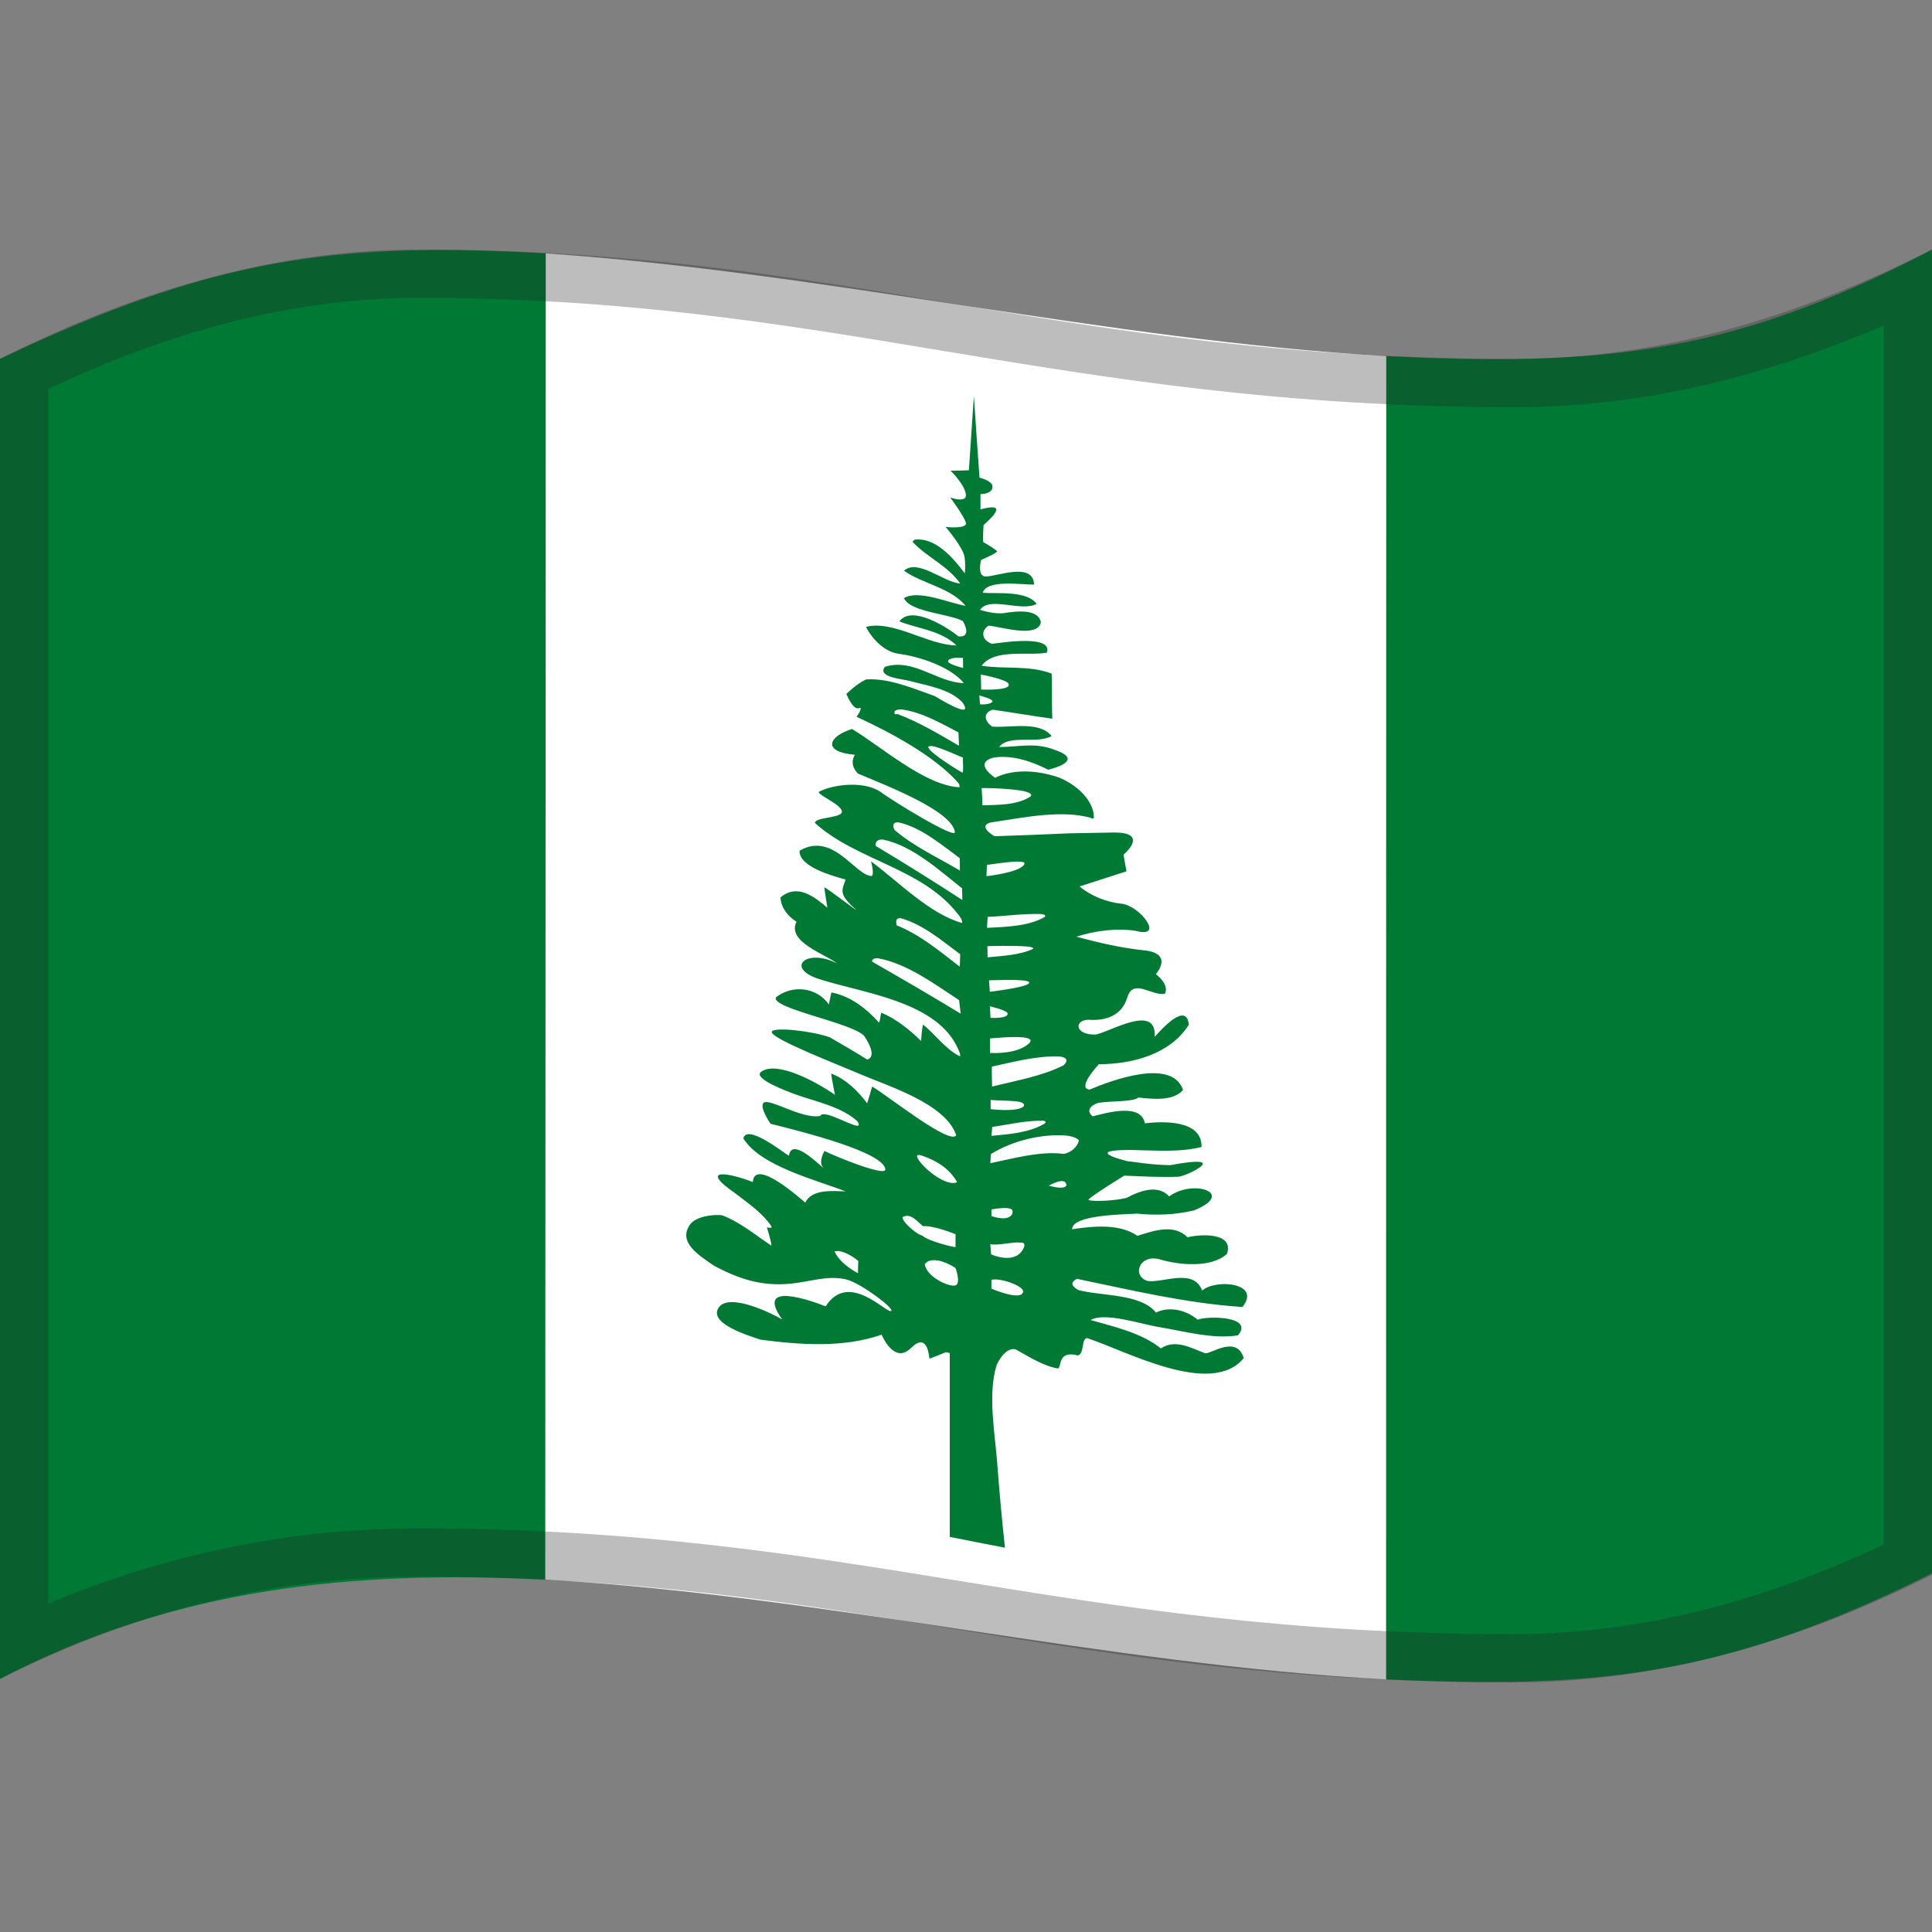 <svg viewBox="0 0 1200 1200" xmlns="http://www.w3.org/2000/svg" xmlns:xlink="http://www.w3.org/1999/xlink">
  <rect x="0" y="0" width="1200" height="1200" fill="#808080" stroke="none"/>
  <g>
    <path d="M0,222.9c51.7-24.5,104.6-46,160.9-57.3c58.9-12,118.4-11.7,178.1-8.2c-0.1,274.6-0.2,549.2-0.3,823.7 c-120.4-5.9-230.6,5.2-338.8,61.7C0,769.5,0,496.2,0,222.9z" fill="#007934"/>
    <path d="M861,221.2c59.3,2.9,119,3.8,177.6-7c57.1-10.4,110.2-32.3,161.4-59.2c0,274.1,0,548.2,0,822.2 c-51.1,25.6-104,46.8-160.4,57.7c-59.1,11.5-118.8,10.8-178.7,8.2C861,769.2,861,495.2,861,221.2z" fill="#007934"/>
    <path d="M596.2,600.4C596.2,600.2,596.2,600.4,596.2,600.4C596.2,600.2,596.2,600.2,596.2,600.4 c0.1-1,0.1-6.8,0.3-7.6l0,0c-11.3-8.4-23.2-18.7-37-22.4l0,0c-2.4-0.2-3.5,1-2.5,4.2C571.1,580,584.2,591.2,596.2,600.4z" fill="#FFFFFF"/>
    <path d="M545.4,595.4L545.4,595.4c-2.1-0.2-3,0.4-3.4,0.9c-0.1,0.3-0.3,0.5-0.3,0.8c0,0.2,0,0.2,0,0.2l0,0 c18.5,10.5,36.9,21.1,55,32.3c-0.4-3.4-0.6-5-1-8.4C580.6,611.5,563.6,598.5,545.4,595.4z" fill="#FFFFFF"/>
    <path d="M595.4,463.4L595.4,463.4C595.4,463.4,595.4,463.2,595.4,463.4c0.1-1.2-0.1-7.9-0.1-8.4 c-10.8-5.7-22.5-12.4-34.8-14.2l0,0c-2.6-0.3-4,0.2-4.6,0.9c-0.1,0.2-0.1,0.3-0.3,0.5c0,0.1,0,0.1,0,0.2c0,0,0,0,0,0.2 c0,0,0,0,0,0.2l0,0c0,0,0,0,0,0.2l0,0c0,0,0,0,0,0.2l0,0c0,0.2,0.1,0.2,0.3,0.4l0,0c0.1,0,0.1,0,0.1,0c0.1,0,0.1,0.2,0.3,0.2 c0,0,0.1,0,0.3,0s0.1,0,0.3,0C570.4,448.4,583.1,456.3,595.4,463.4C595.3,463.3,595.4,463.4,595.4,463.4z" fill="#FFFFFF"/>
    <path d="M596.2,540.7c-0.1-3-0.1-4.5-0.1-7.5c-11.1-8.1-24-19.3-38-22.2l0,0c-4.5-0.4-3.3,3.8-2.5,4.8 C563.4,525.5,582.8,532.8,596.2,540.7z" fill="#FFFFFF"/>
    <path d="M548.7,521.6L548.7,521.6c-5.5-0.5-4.8,3.7-4.7,3.9c18.1,10.8,36,22.1,53.7,33.6l0,0c0.1-0.5-0.1-7-0.1-7.2 C583.4,540.6,567.1,525.4,548.7,521.6z" fill="#FFFFFF"/>
    <path d="M520.5,777.1L520.5,777.1c-0.7-0.1-1.5,0-2.2,0.2c3.5,8.2,14.6,13.6,14.6,13.6s0.2-7.3,0.2-7.7l0,0 C532.3,782.6,526.2,777.4,520.5,777.1z" fill="#FFFFFF"/>
    <path d="M598.1,408.2L598.1,408.2L598.1,408.2C598.1,408.2,597.9,408.4,598.1,408.2c-1.2,0.1-6.4-0.8-9,1.3 c-0.1,0-0.1,0.2-0.1,0.2s0,0-0.1,0.2l0,0c0,0,0,0.2-0.1,0.2l0,0c0,0.1,0,0.1,0,0.2l0,0l0,0c0,0,0,0,0,0.2l0,0l0,0l0,0 c0,0,0,0,0,0.2l0,0l0,0l0,0l0,0c1.5,1.9,9.3,3.8,9.3,3.8C598,411.9,598,410.7,598.1,408.2L598.1,408.2L598.1,408.2z" fill="#FFFFFF"/>
    <path d="M578.7,463.3L578.7,463.3c-0.9-0.2-1.8,0.1-2.2,0.3l0,0l0,0c0,0.2-0.1,0.2-0.1,0.3c0,0.1,0,0.1,0,0.2 c0.8,3.5,20.1,15.1,21.1,15.7l0,0c0,0,0,0,0.1,0l0,0c0,0,0,0,0.1,0l0,0l0,0l0,0c0.7-1.3,0.1-8,0.1-9.3 C597.3,470.5,584.2,464.1,578.7,463.3z" fill="#FFFFFF"/>
    <path d="M581.8,783L581.8,783c-2.8-0.3-5.4,0.1-7.3,2.3c1,8.2,16.1,14.8,19.2,13.2c0.1,0,0.3-0.1,0.3-0.1 c2.5-2-0.3-10.2-0.4-10.6C593.6,787.6,587.5,783.6,581.8,783z" fill="#FFFFFF"/>
    <path d="M594.4,734.3c-4.8-8.7-13.5-13.9-22.7-16.8c-0.1,0-0.1,0-0.3,0l0,0c-1-0.2-1.5,0.1-1.9,0.2 C571.8,725,586.4,737.8,594.4,734.3z" fill="#FFFFFF"/>
    <path d="M593.6,774.7C593.7,774.8,593.6,774.7,593.6,774.7S593.7,774.8,593.6,774.7c0.1-3.2,0.1-4.8,0.1-8 c0,0-13.5-5.6-20.3-5c-3-2.8-5.9-6-9.2-6.4l0,0c-1.1-0.2-2.2,0.2-3.3,0.7l0,0c0,0,0,0,0,0.2l0,0c0,0,0,0,0,0.2c0,0,0,0,0,0.2 c0,0.1,0,0.1,0,0.2c0,0,0,0,0,0.2c0.7,3,9.1,10.3,12.1,10.8C576.5,771.2,592.4,774.9,593.6,774.7z" fill="#FFFFFF"/>
    <path d="M626,630.3L626,630.3L626,630.3l0.1-0.2l0,0c0,0,0,0,0-0.2l0,0l0,0c0-0.1,0-0.1,0-0.2l0,0c0,0,0,0,0-0.2 l0,0l0,0l0,0c-1.6-2.1-10.5-3.9-11-4.2l0,0c0.3,1.8,0.7,7.3,0.7,7.3S624.6,632.7,626,630.3z" fill="#FFFFFF"/>
    <path d="M621.4,794.9L621.4,794.9c-2.1-0.4-4.1-0.4-5.6-0.1c0,2.2,0,3.3,0,5.5c0,0,16.3,6.9,19.3,2.9 c0.4-0.5,0.4-1.2,0.3-1.7C634.3,798.8,627.2,795.9,621.4,794.9z" fill="#FFFFFF"/>
    <path d="M660.8,716.8c7.1-1.5,9.1-7.1,9.3-8.3c0,0,0,0,0-0.2l0,0l0,0l0,0c-1.4-1.5-3.9-2.3-7-2.8l0,0 c-15.6-1.5-34.2,3.2-47.6,11.4c0,0-0.5,4.7-0.4,5.7c0,0,0,0,0,0.2l0,0C629.5,719.4,646,714.8,660.8,716.8z" fill="#FFFFFF"/>
    <path d="M633.6,771.4L633.6,771.4c-4.5-0.4-13.6,2.2-18.5,1c0.2,2.5,0.3,3.8,0.5,6.3c0,0,13.9,6.5,19.6-2.8 C637.3,772.9,636.2,771.6,633.6,771.4z" fill="#FFFFFF"/>
    <path d="M639.1,610.8C639.1,610.8,639.1,610.6,639.1,610.8c0.1-0.2,0.1-0.2,0.1-0.3l0,0c0,0,0,0,0-0.2l0,0l0,0 c0,0,0,0,0-0.2l0,0c-0.3-0.4-1.7-0.8-3.4-1.1l0,0c-6.9-0.7-21.1-0.3-21.6-0.4c0,0.2,0.5,7.1,0.5,7.1S636.2,613.4,639.1,610.8z" fill="#FFFFFF"/>
    <path d="M640.1,646.2c-0.3-0.8-1.8-1.4-4-1.7l0,0c-7-0.9-20.4,0.7-21.3,0.6l0,0c0,3.6,0,5.4,0,8.9 c0,0,16.4,1.2,24.1-5.8C640,647.4,640.4,646.7,640.1,646.2z" fill="#FFFFFF"/>
    <path d="M626.6,425.5L626.6,425.5v-0.4c0,0,0,0,0-0.2c0-0.1,0-0.1,0-0.2c0,0,0,0,0-0.2c-1.4-2.9-17.1-5.7-17.3-5.8 l0,0c0.1,3.6,0.2,5.4,0.3,9C609.5,428,625.4,428.7,626.6,425.5z" fill="#FFFFFF"/>
    <path d="M661.7,734.4c-0.4-0.4-1-0.7-1.7-0.8l0,0c-3.1-0.3-8.2,2.5-8.6,2.8c0.6,0.3,9.3,3,11-0.1 c0-0.5-0.1-0.9-0.3-1.3C662,734.8,661.8,734.6,661.7,734.4z" fill="#FFFFFF"/>
    <path d="M339,157.4c-0.1,274.6-0.2,549.2-0.3,823.7c175.5,10.2,346.5,52.6,522.2,62c0-274,0-547.9,0.1-821.9 C685.5,211,514.3,169.4,339,157.4z" fill="#FFFFFF"/>
    <path d="M615.8,751c0,1.6,0,2.5,0,4.1c0,0,10.6,3.9,13-1.5c0.3-0.7,0.3-1.2,0.1-1.6c0-0.1,0-0.1,0-0.2 c0,0,0-0.2-0.1-0.2c0,0,0,0-0.1-0.2c-0.1-0.1-0.1-0.1-0.1-0.2c-0.5-0.4-1.5-0.8-2.6-1l0,0C622.2,750,615.8,751,615.8,751L615.8,751 z" fill="#FFFFFF"/>
    <path d="M641.8,589.4L641.8,589.4C641.8,589.2,641.8,589.4,641.8,589.4v-0.2l0,0c0,0,0-0.2-0.1-0.2 c-0.4-0.4-1.8-0.6-3.7-0.9l0,0c-7.7-0.9-23.9-0.2-24.6-0.2c0,0.5,0.1,6.8,0.1,6.8C622.7,593.8,633.3,593.4,641.8,589.4 C641.6,589.4,641.8,589.4,641.8,589.4z" fill="#FFFFFF"/>
    <path d="M615.9,662.4c-0.1,1,0.1,12.4,0.1,12.4c14.6-3.7,31.1-6.3,44.5-13.3c0.7-0.6,1.6-1.7,1.7-2.8 c0-0.2,0-0.4,0-0.5c0,0,0-0.2-0.1-0.2c-0.4-0.8-1.6-1.7-4.3-1.9l0,0C643.8,655.7,629.6,659.4,615.9,662.4z" fill="#FFFFFF"/>
    <path d="M636.1,686.7c0-0.1,0-0.1,0-0.2c0-0.1,0-0.1,0-0.2s0-0.1,0-0.2c-0.1-0.1-0.1-0.1-0.1-0.2 c-0.7-0.8-2.7-1.5-5.3-1.8l0,0c-5-0.6-12.1-0.4-15.3-0.8c0,2.3,0,3.4,0,5.7c0,0,17,2.1,20.5-1.8C635.9,687,636.1,686.8,636.1,686.7 z" fill="#FFFFFF"/>
    <path d="M632.4,490.6L632.4,490.6c-9-1.3-22.1-1.2-22.7-1.3c0.2,4.2,0.2,6.4,0.4,10.6c9.6-0.2,21.8,0,30-5.6 C641.6,492.6,637.7,491.5,632.4,490.6z" fill="#FFFFFF"/>
    <path d="M649.4,697C649.4,697,649.4,696.8,649.4,697c-0.1-0.4-0.6-0.6-1.4-0.8l0,0c-10.6-0.1-21.2,2.3-31.7,3.9 c-0.1,1-0.4,5.5-0.4,5.5c10.7-1.1,23.3-2,32.8-7.5C649.1,697.5,649.4,697.2,649.4,697z" fill="#FFFFFF"/>
    <path d="M616.5,436L616.5,436C616.5,435.8,616.5,435.8,616.5,436c0.1-0.2,0.1-0.2,0.1-0.2l0,0l0,0l0,0l0,0l0,0l0,0 l0,0l0,0l0,0c-0.8-1.6-7.3-3-8.2-3.6l0,0l0,0l0,0c0,0,0.3,4.9,0.5,5.6l0,0l0,0l0,0C609.2,437.6,615.2,437.9,616.5,436L616.5,436z" fill="#FFFFFF"/>
    <path d="M649.4,568.9c0-0.1,0-0.1,0-0.2c-0.3-0.4-1.3-0.7-2.8-1l0,0c-11-0.5-21.9,1.2-32.9,1.8l0,0l0,0l0,0l0,0 c0,0.7-0.7,5.1-0.4,6.4c0,0,0,0,0,0.2l0,0c0,0,0,0,0,0.2l0,0l0,0l0,0c11.5-0.6,25.4-0.9,35.7-6.5 C649.3,569.5,649.3,569.1,649.4,568.9z" fill="#FFFFFF"/>
    <path d="M636.5,536.3L636.5,536.3c0-0.2,0-0.4-0.1-0.4l0,0c-0.3-0.4-1.1-0.7-2.3-0.9l0,0c-5.9-0.6-20.1,2-21,1.9 l0,0c0,0.2,0,7,0,7s19.5-2.1,23.2-6.9C636.4,536.9,636.5,536.7,636.5,536.3z" fill="#FFFFFF"/>
    <path d="M604.3,246.1L604.3,246.1L604.3,246.1L604.3,246.1z" fill="#007934"/>
    <path d="M668.9,794.3c34.2,7.1,67.9,15.2,102.8,17.5c12.1-15.2-16.8-17.6-25-10.2c-5.3-14-23.6-4.9-33.6-5.9 c-10.4-2.7-5.7-17.3,7.6-13.4c11.7,3.5,31.7,5.4,41.4-3.5c4.5-13.5-16.5-12.3-24.5-10.3c-8.5-8.6-21.3-4-31.1-0.9 c-11.3-7.8-27.8-6-40.6-4.1c0.1-9.1,32.2-9.1,40.2-9.7c11.9,1.2,23.8,0.8,35.5-2c26.4-10.7-0.5-19.7-15.4-8.7 c-7.1-7.8-18.8-3.2-26.4,0.9c-7.8,2-21.9,2.4-23.6,1.3c0,0,0,0-0.1,0l0,0l0,0l0,0l0,0c0,0,0,0,0-0.2c1.2-2,22.2-14.9,22.2-14.9 c11.1,0.5,22.3,1.1,33.4,0.7c3.4-0.1,15.4-5.6,15.4-8.1c-0.1-1.6-5.1-1.9-20.2,0.9c-13.6-0.2-21.5-2.1-26.5-2.4 c-8.2-2.1-11.7-3.7-12.3-4.7c0,0,0-0.2-0.1-0.2c0-0.2,0-0.4,0.1-0.5s0.1-0.1,0.1-0.2c2-1.7,15-1.4,15-1.4c14,0.2,29.4,1.6,43.1-1.9 l0,0c0,0,0,0,0-0.2l0,0c0.2-16.7-24-15.8-35.2-14.5c-2.5-12.9-23.9-6.4-32.5-4.3l0,0c-1.3-1.1-1.9-2.2-2-3.1c0-0.4,0-0.7,0.1-1.1 c0.7-2.8,5.5-4.2,5.5-4.2c8.6-1.3,21.5-0.5,24.9-3.3c8.5,0.9,21.5,2.5,27.7-4.7c-6.8-20.3-45.3-5.6-58.1-0.2 c-1.2-0.2-1.9-0.6-2.3-1.2c-2-3.9,7.8-14.1,8.1-14.6l0,0c20.5,0,44.2-6,55.9-24.5c-1.4-14.5-16.7,2.5-21.2,7.5 c1.4-21.5-28.9-2.3-37-1.4c-12.7,0.2-13.1-9-4.2-9.2c10.8,0.8,20.8-2.5,24.2-13.9c3.7-12.3,15.4-0.5,23.4-2.3 c2.7-5.8-5.1-11.7-5.7-12.1c0,0,11.5-12.8-7.1-14.8c-14.3-1.5-28.3-4.7-42.2-8.5c11.5-3.7,25-5.5,37-3.6 c18.1,4.9,2.4-15.8-9.1-16.9c-9.1-0.9-18.9-4.8-26-10.7c9.7-3.1,19.5-6.3,29.2-9.4c-0.6-3.5-1.3-6.8-1.9-10.3c0,0,17.2-14.3-7-13.8 c-24.3,0.5-26.7,0.5-26.7,0.5c-15.4,0.7-30.9,1.3-46.3,1.8l0,0c-0.4-0.1-4.8-2.8-5.6-5.1c0,0,0-0.2-0.1-0.2c0,0,0-0.2,0-0.4 s0-0.2,0-0.4c0.1-1.2,1.4-2.3,4.9-2.7c18.4-2.7,42.3-7.8,60.5-2.6c0.9,0.5,1.4,0.6,1.9,0.1c0.4-12.4-14.5-23.7-25.6-26.4 c-11.2-3.2-24.9-4-35.7,1.4c0,0-14-9-1.1-12.5c11.7-1.9,23.7,2.3,34.1,7.5c0,0,24.1-5.5,4.1-12.3c-12.2-4.9-22.4-1.8-34.7-1.8 c6.5-8.1,23.2-1.6,32.7-6.8c-7.7-9.7-26.3-4.9-37-5.9c-5.1-3.7-5.5-8.6,0.4-10.5c12.4,1.8,24.6,3.9,37,5.6c-0.4-8.8,0-19.1-0.4-28 c-14.2-5.4-28.9-2.6-43.5-4.9c8-10.8,28.8-6,40.5-8.1c4-11.3-27.6-6.3-34.1-5.5c-7-2.6-6.6-8.5-2.1-11.3c7.4,0.6,30.4,8,32.5-2 c-1.4-9-16.7-6.8-22.8-5.8c-6.2,0.9-15-2-15-2c5.9-8.7,25.7,1.5,35.2-3.7c-6.2-8.4-24-6.2-33.5-6.9c2.5-8.4,23.4-5,31.9-5.1l0,0 c-0.6-14.5-23.4-4.8-30.5-5c-0.7,0-1.4-0.6-2-1.1c-0.1-0.2-0.3-0.4-0.3-0.4c-1.7-3-0.1-8.8-0.1-8.8s9.3-4,9.9-5.3l0,0l0,0l0,0l0,0 c-0.1-0.1-0.1-0.1-0.1-0.2c-1.1-1.3-7.6-5.2-8.4-5.5l0,0l0,0l0,0l0,0c-0.5-1.3,0.1-10.7,0.1-10.7s7.4-6.2,7.8-9c0,0,0,0,0-0.2 c0,0,0,0,0-0.2c0,0,0,0,0-0.2c0,0,0,0,0-0.2l0,0c0,0,0,0,0-0.2l0,0l0,0l0,0c0,0,0,0,0-0.2l0,0c0,0-0.1,0-0.1-0.2c0,0,0,0-0.1,0 c-1.9-1.6-9.5,0.7-9.5,0.7c0-3.2,0-6.3,0-9.5c0,0,6.7,0.1,7.4-3.9c0-0.2,0-0.5,0-0.7s0-0.2,0-0.4s-0.1-0.4-0.1-0.6c0,0,0,0-0.1-0.2 c-1.6-3-7.8-4.4-7.8-4.4c-1.2-16.9-2.4-33.8-3.5-50.7c-1,15.4-2.1,30.7-3.1,46.1c-3.7,0.1-7.6,0.3-11.4,0.3c0,0,8,7.5,9.4,14 c0.3,1.1,0.1,1.8-0.1,2.5c-0.1,0.2-0.3,0.3-0.4,0.5c-2.3,2.1-9.1-0.4-9.1-0.4s9.1,12.2,9.8,16c0,0.1,0,0.1,0,0.2s0,0.1,0,0.2 c0,0,0,0.2-0.1,0.2c0,0.2-0.1,0.3-0.3,0.5c-2.1,2.3-12.3,1.2-12.3,1.2s11.3,12.9,11.9,19.3c0.6,5.7,0.1,9,0,9.5 c-7-9.4-18.1-22.5-31.1-20.9c-0.5,0.3-1,0.7-1.1,1.1c0,0.2-0.1,0.3,0,0.5c9.2,9.6,21.4,14.4,29.4,25.6c-9.8-0.4-26.4-15.7-34.9-7.9 c11.8,8.3,28.8,10.4,38.3,21.8c-10-1.6-29.4-10.3-38.3-4.8c3.7,8.8,28.5,9.7,36.6,14.3c3.2,5.8,3,10-2.7,9.5 c-7.3-5.8-28.7-19.5-36.6-9.6l0,0l0,0c0,0,0,0,0,0.2c0.1,0.1,0.1,0.1,0.1,0.2c11.8,4.5,25.7,5.6,35.2,14.8 c-17.8-0.2-39.5-16-56.2-11.5c1.3,2.9,8.7,15.1,20.4,16.7c12.6,1.7,31.3,7.7,40.1,17.8c0,0.2,0,0.4,0,0.4 c-16.4-0.5-31.3-15.8-48.8-10.1c-4.8,6.5,10.5,7.4,16.1,8.9c10.5,2.9,24.3,4.8,32.1,13.2c8.3,12-17.1-3.9-17.1-3.9 c-13.2-4.7-28.5-11.3-42.7-10.4c-5.7,2.5-12.3,9-12.3,9s3.9,10.1,7.8,8.9c0.6-0.3,1-0.2,1.1,0l0,0l0,0l0,0l0,0l0,0 c0,0.1,0,0.1,0,0.2c0.1,1.5-2.6,5.1-2.6,5.1c21.5,9.9,48.1,24.2,63,40.8c0.8,0.9,1.2,1.9,0.9,3c-21.4-1.1-48.4-25.2-66.7-36.2 c-14.8,4.6-18.7,14.3,1.8,16c-3.9,6.4,1.6,11.3,1.9,11.7c18.8,7.9,58.1,23.1,60.2,36.2c0.9,5.2-40.4-20.3-46.4-25 c-9.7-6.4-28.1-5-38.1,0.1c0,0,0,0,0,0.2l0,0c0,0,0,0,0,0.2l0,0l0,0l0,0l0,0c0,0,0,0.2,0.1,0.2l0,0c1.8,2.6,14,7.6,14.2,11.7l0,0 c0,0.2,0,0.5-0.1,0.7c-1.6,3.3-16,2.8-16.6,6.2c0,0.1,0,0.1,0,0.2c25.9,23.4,66.6,27.9,88.8,56.6c1.5,2,2.7,3.3,2.6,5.5 c-20.1-5.5-39.9-26-56.6-38.3c0,0,2.6,9.4,0,9.1c-10.3-1-23.8-27.7-44.4-15.7c-0.3,10.2,20.9,15.7,28.6,17.9 c-2.3,6.8-4.2,8.8,5,17.4c1,0.9,1.6,1.5,1.9,1.7l0,0l0,0l0,0l0,0l0,0l0,0c-1.4-0.6-18.1-13.6-20-14.2c0,0,0,0-0.1,0l0,0 c0,0.9,1.9,12.6,1.9,12.6c-8-6.7-18.5-15.3-29.1-6.4c0,0.5-0.1,8.7,9.9,15.1c-6.2,12.6,18.4,20.3,25.2,25.9 c-19.2-9.9-33,3.2-10.2,10c26.1,8.3,69.3,13.3,83.9,40.1c2.5,4.7,3.2,7,2.6,7.6c-8.9-4.4-15.1-13.4-22.8-19.7l0,0l0,0 c-0.1,0.1-0.1,0.1-0.1,0.2c-0.7,1.8-1.2,10-1.2,10c-6.8-6.8-15.7-13.9-24.7-17.6c-0.7,1.9-0.6,4.6-1.4,6.2 c-8-8.9-17.6-16.4-29.6-18.8c-0.6,2.4-1,5-1.6,7.5c-7.4-10.7-22.4-12.5-32.8-4.5c-3.6,6.9,47.9,16,54.8,24.1 c9.1,13.7,1.8,14.6,1.8,14.6c-7.7-4.8-15.3-9.3-23.2-13.8c-10.7-3.9-34.7-6.6-36-3.5c-1.7,4,43,21.2,54.7,26.3 c16.9,7.3,53.3,18.3,59.8,38c-3.6,6.7-44-25.7-52.2-30.2c-1,3.4-2,7-3.1,10.4c-5.8-7.8-13.1-14.9-22.3-18.5l0,0c0,0,0,0,0,0.2 c0,1.6,2.3,13,2.3,13c-12.1-8.4-36.3-21.3-45.8-14.3c-5.7,4.1,16.4,12.3,22,14.3c12.4,4.4,27.8,7.4,37.7,16.4c0.7,1,1,1.8,0.9,2.3 c0,0,0,0.2-0.1,0.2c-1.4,2.5-21.7-10.5-23.8-5.8c-11.6,2.4-33.1-12.3-35.6-7.7c-1.8,3.2,4.7,12.6,4.7,12.6 c20.1,5,70.3,17.6,71.3,28.3c0.4,4.8-31.1-8-37.8-11.4c0,0-4,6.6-0.9,10.2c0.1,0.2,0.3,0.2,0.3,0.4l0,0l0,0 c-4.4-3.6-19.9-19-21.5-7.6c-4.6-2.9-26.2-19.9-28.3-10.8c10.7,17.3,45.4,25.8,63.5,32.9c-8-0.3-21.3-1.5-25,7 c-2.9-2.4-31.6-28.2-32.6-12.8l0,0c-14.2-5.6-34.8-9.5-10.5,7.3c7.8,6.1,16.6,11.9,22.1,20.3c0,0.1,0,0.1,0,0.2c0,0.1,0,0.1,0,0.2 l0,0c0,0,0,0,0,0.2l0,0l0,0l0,0l0,0c-0.7,0.4-2.4,0.1-2.8,0c0,0,0,0-0.1,0l0,0l0,0c0.4,1,3,9.7,2.8,11.1c0,0,0,0,0,0.2l0,0l0,0l0,0 l0,0l0,0c-9.9-6.6-19.5-14.7-30.7-18.9c-5.7-0.6-16.3,0.7-19.9,5.9c-7.8,11.2,6.4,19.4,14.7,25.3c15.8,8.5,30,13.1,48,11.3 c11.6-1.1,23-5.4,34.5-2.6c8.9,2.2,29.8,18,27.9,19.5c-2.8,2.2-26.3-25.3-40.8-2.8c-8.8-3.5-44.3-16.2-27,8.1 c-5.5-3.2-32.5-16.9-39.3-7.5c-7.4,10.3,20.8,18.3,25.9,20.1c24.6,3.2,51.3,5.2,75.2-3.1c0,0,7.7,18.9,18.3,8.2 c10.3-10.1,11,5.1,11.4,6.6l0,0l0,0l0,0c0.8,0,10.1-3.9,10.1-3.9c0.8,0.1,1.7,0.3,2.5,0.5c0,38.1,0,76.1,0,114.2 c11.4,2.3,22.8,4.5,34.3,6.7c-1.9-17.4-3.5-34.8-4.8-52.3c-1.4-18.9-6.1-43-0.3-61.4c5.9-11.9,11.6-9.5,11.9-9.4 c8.1,4.5,16.9,10.2,26.1,11.8c0.1,0,0.1,0,0.1,0s0,0,0.1,0c0.1-0.1,0.1-0.1,0.1-0.2l0,0c2-1.8-0.1-11.1,12.2-7.9 c3.7-1.3,2.3-9,4.7-10.4c0,0,0.1,0,0.1-0.2c0.1,0,0.3-0.1,0.3-0.1c0.1,0,0.3,0,0.4-0.1c23.1,7.3,77.2,37.3,97.4,12.4 c-4.4-14.2-19.7-2.9-23.8-2.9c-9-3.3-18.4-9.1-27.7-3.1c-11.9-9.6-29.2-13.5-43.6-17.6c8.6-5.1,31.4,2.5,41.5,4.2 c15.6,2.5,34.2,7.9,50,5.3c10.3-12-19-12.2-25-9.7c-8.6-7.2-19.3-7.9-25.9-4.4c-9.6-12.1-34.8-10.2-48.4-14.1 C664.6,798.2,665.5,796.1,668.9,794.3z M598.2,414.9c0,0-7.9-1.9-9.3-3.8l0,0l0,0l0,0l0,0c0,0,0,0,0-0.2l0,0l0,0l0,0c0,0,0,0,0-0.2 l0,0l0,0c0-0.1,0-0.1,0-0.2l0,0c0,0,0-0.2,0.1-0.2l0,0c0,0,0,0,0.1-0.2c0.1-0.1,0.1-0.1,0.1-0.2c2.6-2,7.9-1.1,8.9-1.3l0,0l0,0l0,0 l0,0l0,0C598.2,411.2,598.2,412.4,598.2,414.9z M532.9,790.8c0,0-11-5.4-14.6-13.6c0.7-0.1,1.5-0.1,2.2-0.2l0,0 c5.7,0.5,11.8,5.5,12.6,6.2l0,0C533,783.5,532.9,790.8,532.9,790.8z M569.6,717.7c0-0.2,1-0.4,1.9-0.2l0,0c0.1,0,0.1,0,0.3,0 c9.3,3,18,8.2,22.7,16.8C586.5,737.8,568.7,721.4,569.6,717.7z M560.7,756.7L560.7,756.7c0-0.2,0-0.2,0-0.2s0,0,0-0.2 c0,0,0,0,0-0.2l0,0c0,0,0,0,0-0.2l0,0c1.1-0.5,2.4-0.9,3.3-0.7l0,0c3.3,0.4,6.2,3.7,9.2,6.4c6.7-0.6,20.3,5,20.3,5c0,3.2,0,4.8,0,8 l0,0l0,0c-1.2,0.1-17.2-3.7-20.7-7.2C569.8,767,561.4,759.9,560.7,756.7z M593.9,798.2c-0.1,0.2-0.1,0.2-0.3,0.1 c-3.2,1.6-18.3-5-19.2-13.2c1.8-2.2,4.5-2.6,7.3-2.3l0,0c5.7,0.6,11.8,4.8,11.8,4.8C593.7,788.2,596.6,796.2,593.9,798.2z M559.4,570.3L559.4,570.3c13.8,3.8,25.7,14,37,22.4l0,0c-0.1,0.7-0.1,6.6-0.3,7.5c0,0.1,0,0.1,0,0.2l0,0 c-11.9-9.2-25.1-20.2-39.1-25.6C556,571.4,557.1,570.1,559.4,570.3z M541.7,597.3L541.7,597.3c0-0.2,0-0.2,0-0.4s0.1-0.5,0.3-0.8 c0.4-0.5,1.3-1.1,3.4-0.9l0,0c18.3,3.4,35.1,16.1,50.3,26c0.4,3.4,0.6,5,1,8.4C578.6,618.6,560.2,607.9,541.7,597.3z M556.6,443.7 c-0.1,0-0.1,0-0.3,0c-0.1,0-0.1-0.2-0.3-0.2c-0.1,0-0.1,0-0.1,0l0,0c-0.1-0.2-0.3-0.2-0.3-0.4l0,0c0,0,0,0,0-0.2l0,0c0,0,0,0,0-0.2 l0,0c0,0,0,0,0-0.2c0,0,0,0,0-0.2c0-0.1,0-0.1,0-0.2c0-0.2,0.1-0.3,0.3-0.5c0.6-0.6,2-1.1,4.6-0.9l0,0c12.3,1.8,23.9,8.5,34.8,14.2 c0,0.5,0.4,7.2,0.3,8.3l0,0l0,0l0,0c-12.3-7.2-25-14.8-38.4-19.8C556.9,443.7,556.8,443.7,556.6,443.7z M558.1,510.8L558.1,510.8 c14,3,26.9,14.1,38,22.2c0.1,3.1,0.1,4.6,0.1,7.7c-13.5-8-28.7-15-40.6-25.2C554.9,514.2,553.6,510.4,558.1,510.8z M597.7,559 L597.7,559c-17.7-11.5-35.6-22.7-53.8-33.6c0-0.2-0.8-4.4,4.7-3.9l0,0c18.4,3.9,34.7,19,49,30.3C597.5,552,597.8,558.5,597.7,559z M597.9,479.7C597.9,479.7,597.9,479.9,597.9,479.7C597.8,479.9,597.9,479.7,597.9,479.7L597.9,479.7l-0.1,0.2l0,0c0,0,0,0-0.1,0 l0,0c-1-0.5-20.4-12.2-21.1-15.7c0-0.1,0-0.1,0-0.2c0-0.2,0-0.2,0.1-0.3l0,0l0,0c0.4-0.3,1.2-0.3,2.2-0.3l0,0 c5.5,0.8,18.6,7.2,19.2,7.1C597.9,471.8,598.6,478.6,597.9,479.7z M609.2,419c0.3,0,16,2.9,17.3,5.8c0,0,0,0,0,0.2 c0,0.1,0,0.1,0,0.2c0,0,0,0,0,0.2c0,0.1,0,0.1,0,0.2s0,0.1,0,0.2c-1.2,3.2-17.1,2.5-17.1,2.5C609.4,424.5,609.3,422.6,609.2,419 L609.2,419z M608.8,437.5L608.8,437.5C608.8,437.5,608.8,437.3,608.8,437.5c-0.3-0.9-0.5-5.6-0.5-5.6l0,0l0,0l0,0 c0.9,0.5,7.4,1.8,8.2,3.6l0,0l0,0l0,0l0,0l0,0l0,0l0,0l0,0l0,0l0,0c0,0,0,0,0,0.2l0,0l0,0C615.2,437.9,608.8,437.5,608.8,437.5 L608.8,437.5z M609.7,489.5c0.5-0.1,13.6,0,22.7,1.3l0,0c5.3,0.7,9.2,2,7.8,3.8c-8.2,5.6-20.4,5.3-30,5.6 C610.1,495.9,610,493.8,609.7,489.5z M662.3,658.1c0,0,0,0.2,0.1,0.2c0,0.2,0,0.4,0,0.5c-0.1,1.1-1,2.2-1.7,2.8 c-13.4,6.9-29.9,9.6-44.5,13.3c0,0-0.3-11.5-0.1-12.4c13.7-3,27.8-6.8,41.9-6.3l0,0C660.7,656.5,661.8,657.2,662.3,658.1z M616.3,700c10.5-1.6,21-4.1,31.7-3.9l0,0c0.8,0.1,1.4,0.4,1.4,0.8c0,0,0,0,0,0.2s-0.3,0.7-0.8,0.9c-9.4,5.6-22.1,6.5-32.8,7.5 C615.8,705.4,616.2,701,616.3,700z M615.3,688.9c0-2.3,0-3.4,0-5.7c3.2,0.4,10.3,0.3,15.3,0.8l0,0c2.6,0.2,4.7,0.8,5.3,1.8 c0.1,0.1,0.1,0.1,0.1,0.2c0,0.1,0,0.1,0,0.2c0,0.1,0,0.1,0,0.2s0,0.1,0,0.2c0,0.2-0.1,0.3-0.1,0.5 C632.2,691,615.3,688.9,615.3,688.9z M613,537.1L613,537.1c0.9,0.2,15.1-2.4,21-1.9l0,0c1.2,0.2,2.1,0.3,2.3,0.9l0,0 c0,0.1,0,0.1,0,0.2c0,0.1,0,0.1,0,0.2c0,0.2-0.1,0.5-0.4,0.8c-3.7,4.8-23.2,6.9-23.2,6.9S613,537.3,613,537.1z M613.2,576.3 L613.2,576.3L613.2,576.3L613.2,576.3l-0.1-0.2c0,0,0,0,0-0.2c-0.1-1.3,0.4-5.7,0.4-6.4l0,0l0,0l0,0l0,0c11-0.5,21.9-2.1,32.9-1.8 l0,0c1.5,0.2,2.5,0.4,2.8,1c0,0.1,0,0.1,0,0.2c0,0.2-0.1,0.5-0.4,0.7C638.7,575.4,624.6,575.7,613.2,576.3L613.2,576.3z M613.3,587.7c0.7-0.1,16.9-0.5,24.6,0.2l0,0c1.9,0.1,3.3,0.5,3.7,0.9c0.1,0.1,0.1,0.1,0.1,0.2l0,0l0,0c0,0,0,0,0,0.2l0,0 c-0.1,0.1-0.1,0.1-0.1,0.2c-8.5,3.9-19,4.3-28.2,5.2C613.4,594.5,613.3,588.4,613.3,587.7z M635.8,609L635.8,609 c1.8,0.3,3.2,0.5,3.4,1.1l0,0c0,0,0,0,0,0.2l0,0l0,0c0,0,0,0,0,0.2l0,0c0,0,0,0.2-0.1,0.2c-0.1,0.1-0.1,0.1-0.1,0.2 c-2.8,2.6-24.2,5.1-24.2,5.1s-0.5-6.9-0.5-7.1C614.9,608.9,629.1,608.3,635.8,609z M614.8,625c0.7,0.3,9.4,2.1,11,4.2l0,0l0,0l0,0 c0,0,0,0,0,0.2l0,0c0,0.1,0,0.1,0,0.2l0,0l0,0c0,0,0,0,0,0.2l0,0c0,0,0,0,0,0.2l0,0c0,0,0,0,0,0.2c-1.4,2.6-10.6,2-10.6,2 S615,626.8,614.8,625L614.8,625z M614.8,645C614.8,645,614.9,645,614.8,645c0.9,0,14.5-1.5,21.3-0.6l0,0c2.1,0.3,3.6,0.8,4,1.7 c0.1,0.6-0.1,1.2-1.1,2.1c-7.7,7-24.1,5.8-24.1,5.8c0-3.6,0-5.5,0-9.1C614.8,645,614.8,645,614.8,645z M615.1,722.5 C615,722.5,615.1,722.5,615.1,722.5c0-1.1,0.4-5.7,0.4-5.7c13.3-8.3,32-12.9,47.6-11.4l0,0c3.1,0.5,5.6,1.3,7,2.8l0,0l0,0l0,0 c0,0,0,0,0,0.2c-0.1,1.2-2.2,6.7-9.3,8.3C646,714.8,629.6,719.5,615.1,722.5L615.1,722.5z M626,750.4c1.1,0.2,2.2,0.5,2.6,1 c0.1,0.1,0.1,0.1,0.1,0.2c0,0,0,0,0.1,0.2c0,0,0,0.2,0.1,0.2c0,0.1,0,0.1,0,0.2c0.1,0.4,0,0.9-0.1,1.6c-2.4,5.5-13,1.5-13,1.5 c0-1.6,0-2.5,0-4.1l0,0C616.5,751.1,622.2,750,626,750.4L626,750.4z M635.1,803.3c-2.9,4.2-19.3-2.9-19.3-2.9c0-2.2,0-3.3,0-5.5 c1.5-0.3,3.5-0.3,5.6,0.1l0,0c5.8,1,12.9,3.9,14,6.6C635.5,802.2,635.5,802.8,635.1,803.3z M635.2,776.3 c-5.5,9.3-19.6,2.8-19.6,2.8c-0.2-2.5-0.3-3.8-0.5-6.3c4.9,1,13.9-1.6,18.5-1l0,0C636.2,771.6,637.3,772.9,635.2,776.3z M651.4,736.4c0.4-0.1,5.5-3.1,8.6-2.8l0,0c0.7,0.1,1.3,0.4,1.7,0.8c0.1,0.2,0.3,0.4,0.4,0.6c0.1,0.4,0.3,0.8,0.3,1.3 C660.7,739.3,651.9,736.5,651.4,736.4z" fill="#007934"/>
  </g>
  <g opacity="0.3">
    <path d="M259.7,185c127.9,0,223.7,15.9,325.2,32.8C688.7,235,796.1,252.9,941,252.9c44.4,0,90-6.1,135.4-18.1 c30.5-8.1,61.9-19,93.6-32.7v757.2c-36.8,17.4-73.5,30.8-109.2,40c-40.5,10.4-81.1,15.7-120.8,15.7c-140.1,0-243.6-16.8-343.7-33 c-98.9-16.1-201.3-32.7-336.6-32.7c-45.7,0-91.1,5.3-135.1,15.8C93,972.6,61.3,982.9,30,996V241.6c37.1-17.6,73.8-31.2,109.2-40.5 C179.9,190.4,220.4,185,259.7,185 M1200,155c-89.2,45-174.4,67.9-259,67.9c-280.7,0-416.7-67.9-681.3-67.9 C175.2,155,89.1,178,0,222.9c0,242.4,0,577.6,0,820c89-44.9,175.2-63.6,259.7-63.6c268.9,0,398.5,65.7,680.3,65.7 c84.6,0,170.8-22,260-66.9C1200,735.7,1200,397.4,1200,155L1200,155z" fill="#212121"/>
  </g>
</svg>